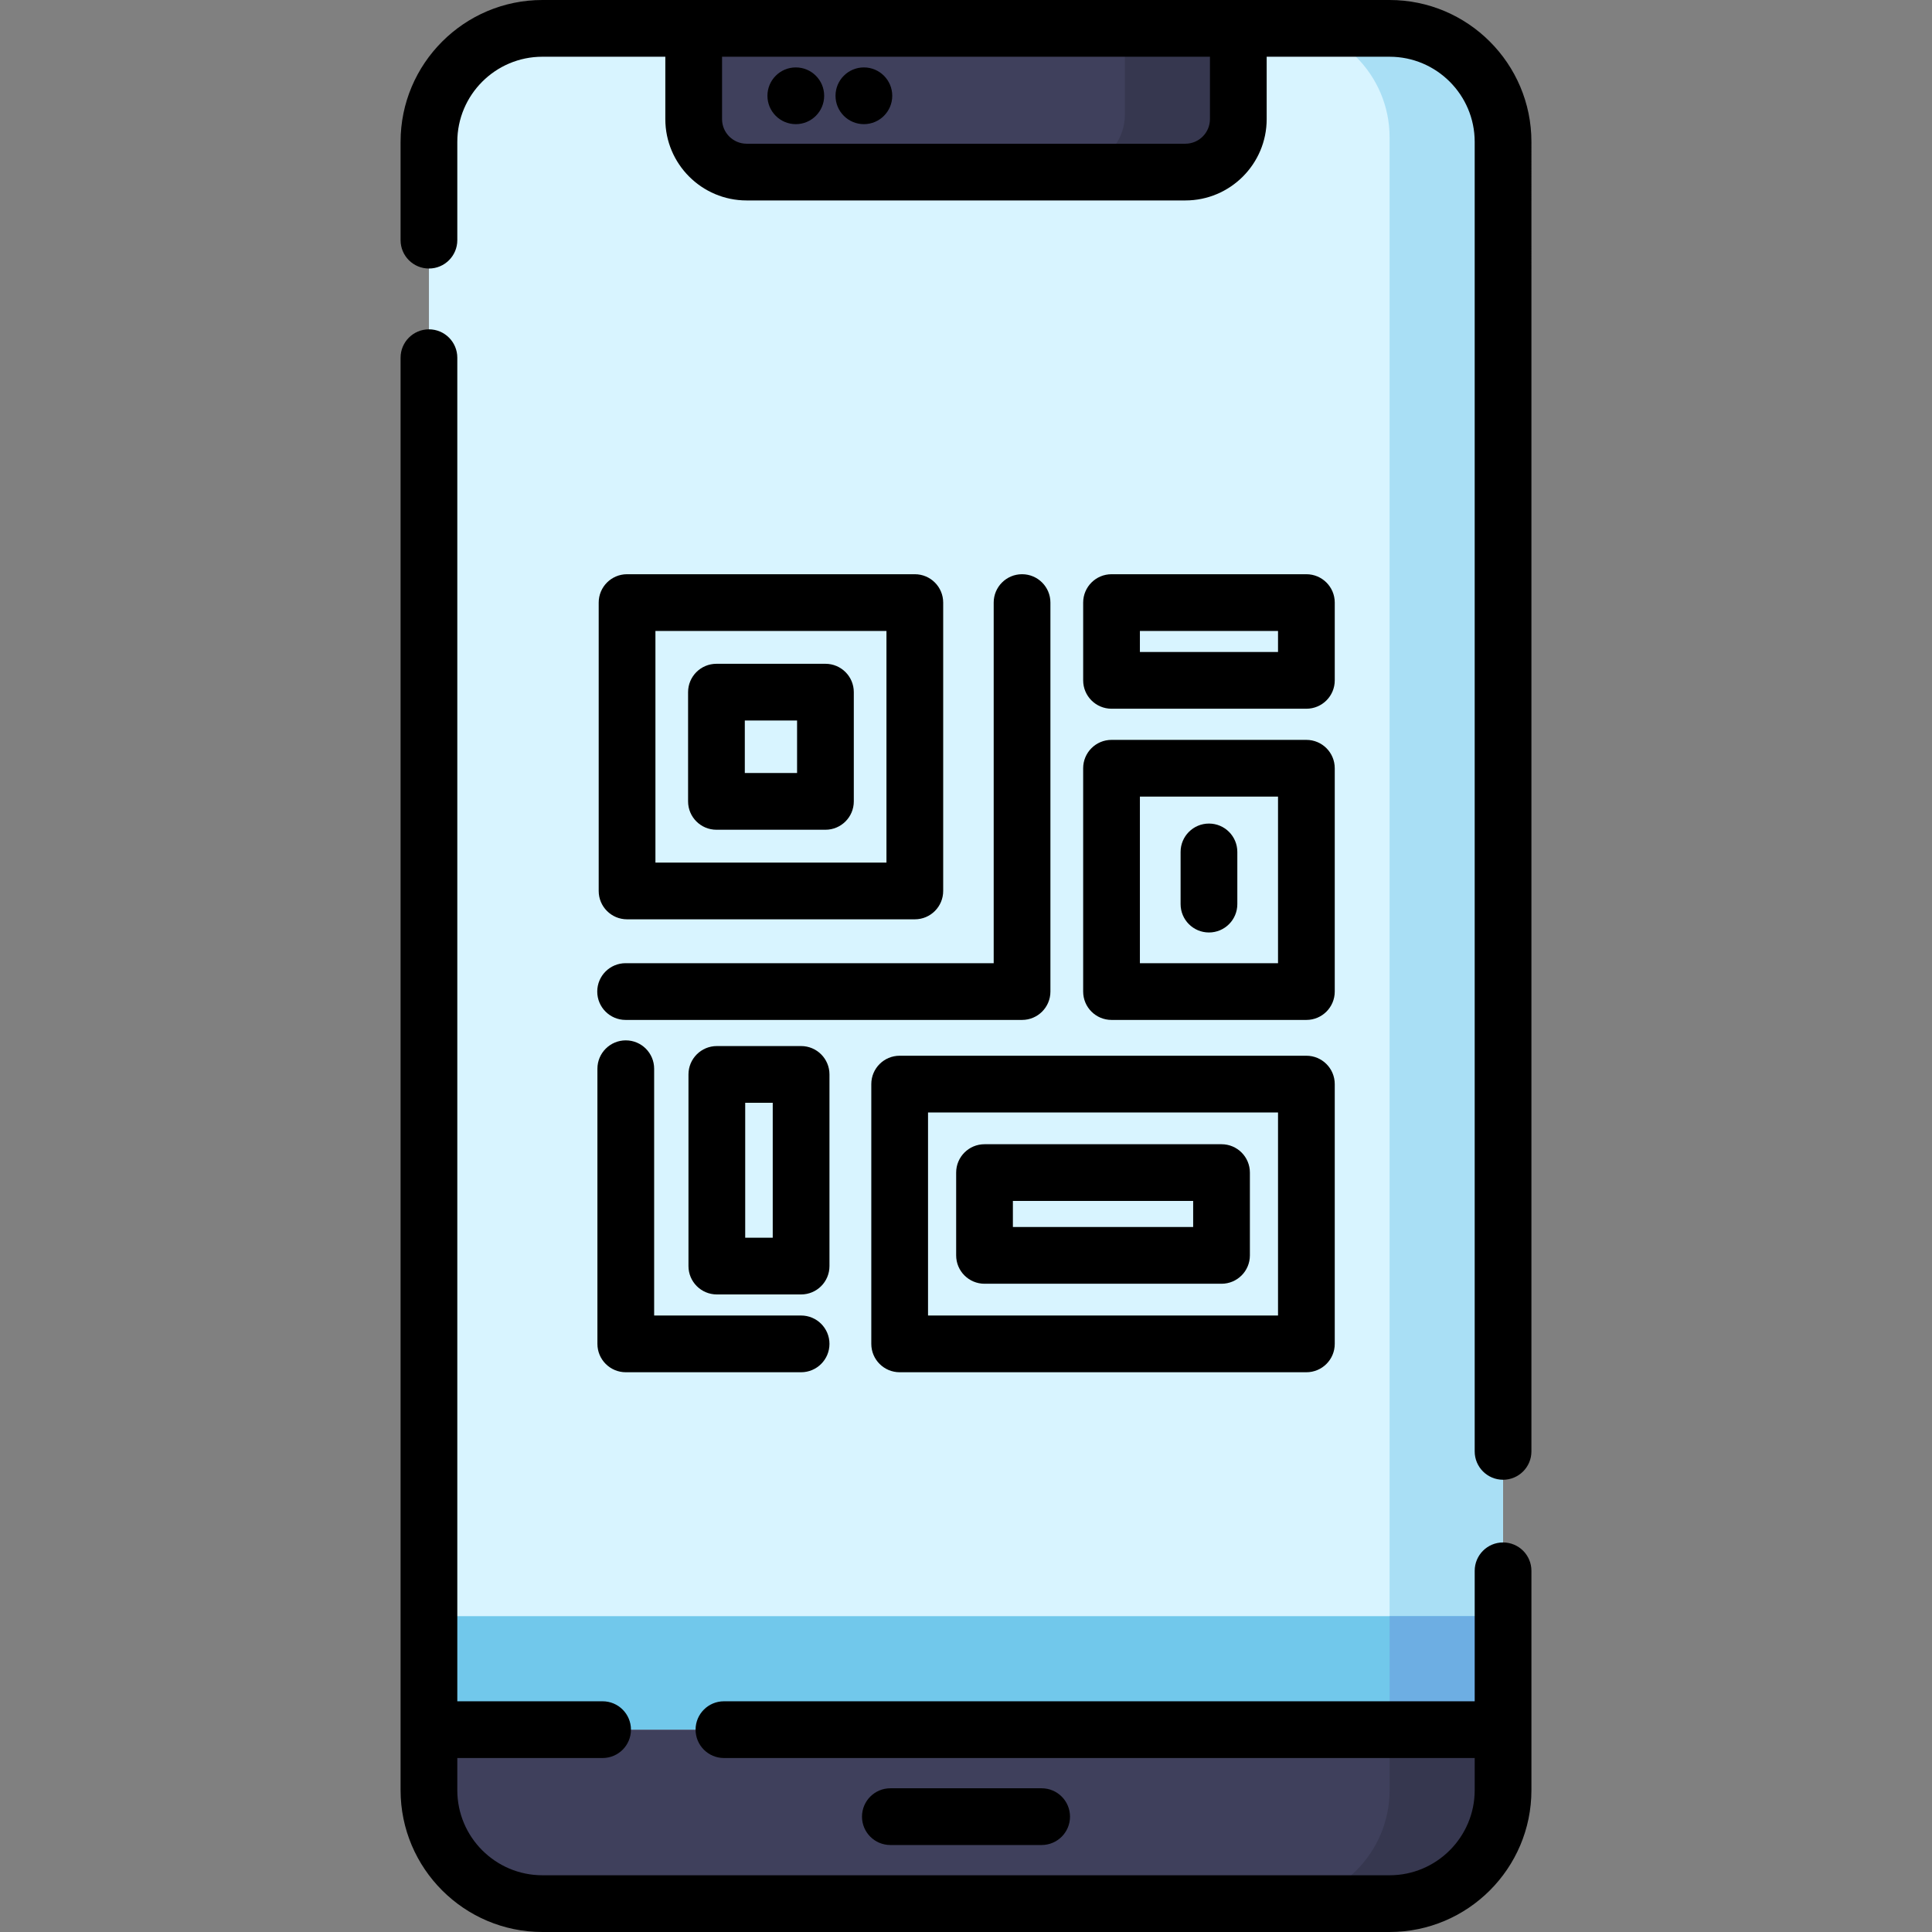 <?xml version="1.0" encoding="iso-8859-1"?>
<!-- Generator: Adobe Illustrator 19.0.0, SVG Export Plug-In . SVG Version: 6.00 Build 0)  -->
<svg version="1.1" id="Capa_1" xmlns="http://www.w3.org/2000/svg" xmlns:xlink="http://www.w3.org/1999/xlink" x="0px" y="0px"
	 viewBox="0 0 512 512" style="enable-background:new 0 0 512 512;" xml:space="preserve">
<rect x="0" y="0" width="512" height="512" fill="#808080" stroke="none"/>
<path style="fill:#D8F4FF;" d="M368.258,504.483H143.742c-16.607,0-30.069-13.462-30.069-30.069V36.409
	c0-16.607,13.462-30.069,30.069-30.069h224.515c16.607,0,30.069,13.462,30.069,30.069v438.005
	C398.327,491.021,384.864,504.483,368.258,504.483z"/>
<path style="fill:#A9DFF5;" d="M368.258,6.34h-30.069c16.607,0,30.069,13.462,30.069,30.069v438.005
	c0,16.607-13.462,30.069-30.069,30.069h30.069c16.607,0,30.069-13.462,30.069-30.069V36.409
	C398.327,19.802,384.864,6.34,368.258,6.34z"/>
<path style="fill:#3F405C;" d="M314.133,44.427H197.867c-7.75,0-14.032-6.282-14.032-14.032V6.34h144.331v24.055
	C328.166,38.145,321.883,44.427,314.133,44.427z"/>
<path style="fill:#36374F;" d="M298.097,6.34v24.055c0,7.75-6.282,14.032-14.032,14.032h30.069c7.75,0,14.032-6.282,14.032-14.032
	V6.34C328.166,6.34,298.097,6.34,298.097,6.34z"/>
<rect x="113.67" y="428.303" style="fill:#71C8EB;" width="284.653" height="30.069"/>
<rect x="368.255" y="428.303" style="fill:#6DAEE3;" width="30.069" height="30.069"/>
<path style="fill:#3F405C;" d="M368.258,504.483H143.742c-16.607,0-30.069-13.462-30.069-30.069v-16.037h284.653v16.037
	C398.327,491.021,384.864,504.483,368.258,504.483z"/>
<path style="fill:#36374F;" d="M368.258,458.377v16.037c0,16.607-13.462,30.069-30.069,30.069h30.069
	c16.607,0,30.069-13.462,30.069-30.069v-16.037H368.258z"/>
<path d="M398.327,408.763c-4.153,0-7.517,3.365-7.517,7.517v34.579H191.853c-4.153,0-7.517,3.365-7.517,7.517
	s3.365,7.517,7.517,7.517h198.957v8.52c0,12.435-10.117,22.552-22.552,22.552H143.742c-12.435,0-22.552-10.117-22.552-22.552v-8.52
	h38.505c4.153,0,7.517-3.365,7.517-7.517s-3.365-7.517-7.517-7.517h-38.505V94.793c0-4.153-3.365-7.517-7.517-7.517
	s-7.517,3.365-7.517,7.517v379.621l0,0c0,20.726,16.861,37.586,37.586,37.586h224.515c20.726,0,37.586-16.861,37.586-37.586l0,0
	V416.28C405.844,412.129,402.478,408.763,398.327,408.763z"/>
<path d="M368.258,0L368.258,0H143.742l0,0c-20.726,0-37.586,16.861-37.586,37.586v26.06c0,4.153,3.365,7.517,7.517,7.517
	s7.517-3.365,7.517-7.517v-26.06c0-12.435,10.117-22.552,22.552-22.552h32.575v16.538c0,11.882,9.667,21.549,21.549,21.549h116.267
	c11.882,0,21.549-9.667,21.549-21.549V15.035h32.575c12.435,0,22.552,10.117,22.552,22.552v347.046c0,4.153,3.365,7.517,7.517,7.517
	c4.153,0,7.517-3.365,7.517-7.517V37.586C405.844,16.861,388.982,0,368.258,0z M320.648,31.572c0,3.592-2.923,6.515-6.515,6.515
	H197.867c-3.592,0-6.515-2.923-6.515-6.515V15.035h129.297V31.572z"/>
<path d="M276.046,488.947c4.153,0,7.517-3.365,7.517-7.517c0-4.153-3.365-7.517-7.517-7.517h-40.092
	c-4.153,0-7.517,3.365-7.517,7.517c0,4.153,3.365,7.517,7.517,7.517H276.046z"/>
<path d="M166.178,243.628h76.26c4.153,0,7.517-3.365,7.517-7.517v-76.419c0-4.153-3.365-7.517-7.517-7.517h-76.26
	c-4.153,0-7.517,3.365-7.517,7.517v76.419C158.661,240.263,162.026,243.628,166.178,243.628z M173.695,167.209h61.225v61.385
	h-61.225V167.209z"/>
<path d="M218.752,175.912h-28.886c-4.153,0-7.517,3.365-7.517,7.517v28.945c0,4.153,3.365,7.517,7.517,7.517h28.885
	c4.153,0,7.517-3.365,7.517-7.517v-28.945C226.269,179.276,222.903,175.912,218.752,175.912z M211.234,204.857h-13.852v-13.911
	h13.851v13.911H211.234z"/>
<path d="M165.793,270.291h105.062c4.153,0,7.517-3.365,7.517-7.517V159.691c0-4.153-3.365-7.517-7.517-7.517
	s-7.517,3.365-7.517,7.517v95.565h-97.545c-4.153,0-7.517,3.365-7.517,7.517S161.64,270.291,165.793,270.291z"/>
<path d="M294.568,187.819h51.639c4.153,0,7.517-3.365,7.517-7.517v-20.61c0-4.153-3.365-7.517-7.517-7.517h-51.639
	c-4.153,0-7.517,3.365-7.517,7.517v20.61C287.05,184.453,290.416,187.819,294.568,187.819z M302.085,167.209h36.605v5.576h-36.605
	V167.209z"/>
<path d="M287.05,262.774c0,4.153,3.365,7.517,7.517,7.517h51.639c4.153,0,7.517-3.365,7.517-7.517v-59.182
	c0-4.153-3.365-7.517-7.517-7.517h-51.639c-4.153,0-7.517,3.365-7.517,7.517V262.774z M302.085,211.109h36.605v44.147h-36.605
	V211.109z"/>
<path d="M230.903,287.298v68.845c0,4.153,3.365,7.517,7.517,7.517h107.786c4.153,0,7.517-3.365,7.517-7.517v-68.845
	c0-4.153-3.365-7.517-7.517-7.517H238.421C234.268,279.781,230.903,283.146,230.903,287.298z M245.938,294.816h92.752v53.81h-92.752
	V294.816z"/>
<path d="M323.717,303.232h-62.808c-4.153,0-7.517,3.365-7.517,7.517v21.941c0,4.153,3.365,7.517,7.517,7.517h62.808
	c4.153,0,7.517-3.365,7.517-7.517v-21.941C331.235,306.598,327.87,303.232,323.717,303.232z M316.2,325.173h-47.774v-6.907H316.2
	V325.173z"/>
<path d="M320.387,218.253c-4.153,0-7.517,3.365-7.517,7.517v13.83c0,4.153,3.365,7.517,7.517,7.517c4.153,0,7.517-3.365,7.517-7.517
	v-13.83C327.904,221.618,324.538,218.253,320.387,218.253z"/>
<path d="M165.838,275.707c-4.153,0-7.517,3.365-7.517,7.517v72.918c0,4.153,3.365,7.517,7.517,7.517H212.3
	c4.153,0,7.517-3.365,7.517-7.517s-3.365-7.517-7.517-7.517h-38.944v-65.401C173.355,279.072,169.991,275.707,165.838,275.707z"/>
<path d="M219.818,284.733c0-4.153-3.365-7.517-7.517-7.517h-22.331c-4.153,0-7.517,3.365-7.517,7.517v50.791
	c0,4.153,3.365,7.517,7.517,7.517h22.331c4.153,0,7.517-3.365,7.517-7.517V284.733z M204.783,328.007h-7.297v-35.756h7.297V328.007z
	"/>
<path d="M210.896,32.901c4.152,0,7.517-3.366,7.517-7.517l0,0c0-4.152-3.366-7.517-7.517-7.517c-4.152,0-7.517,3.366-7.517,7.517
	l0,0C203.379,29.535,206.745,32.901,210.896,32.901z"/>
<path d="M228.938,32.901c4.152,0,7.517-3.366,7.517-7.517l0,0c0-4.152-3.366-7.517-7.517-7.517c-4.152,0-7.517,3.366-7.517,7.517
	l0,0C221.421,29.535,224.786,32.901,228.938,32.901z"/>
<g>
</g>
<g>
</g>
<g>
</g>
<g>
</g>
<g>
</g>
<g>
</g>
<g>
</g>
<g>
</g>
<g>
</g>
<g>
</g>
<g>
</g>
<g>
</g>
<g>
</g>
<g>
</g>
<g>
</g>
</svg>
